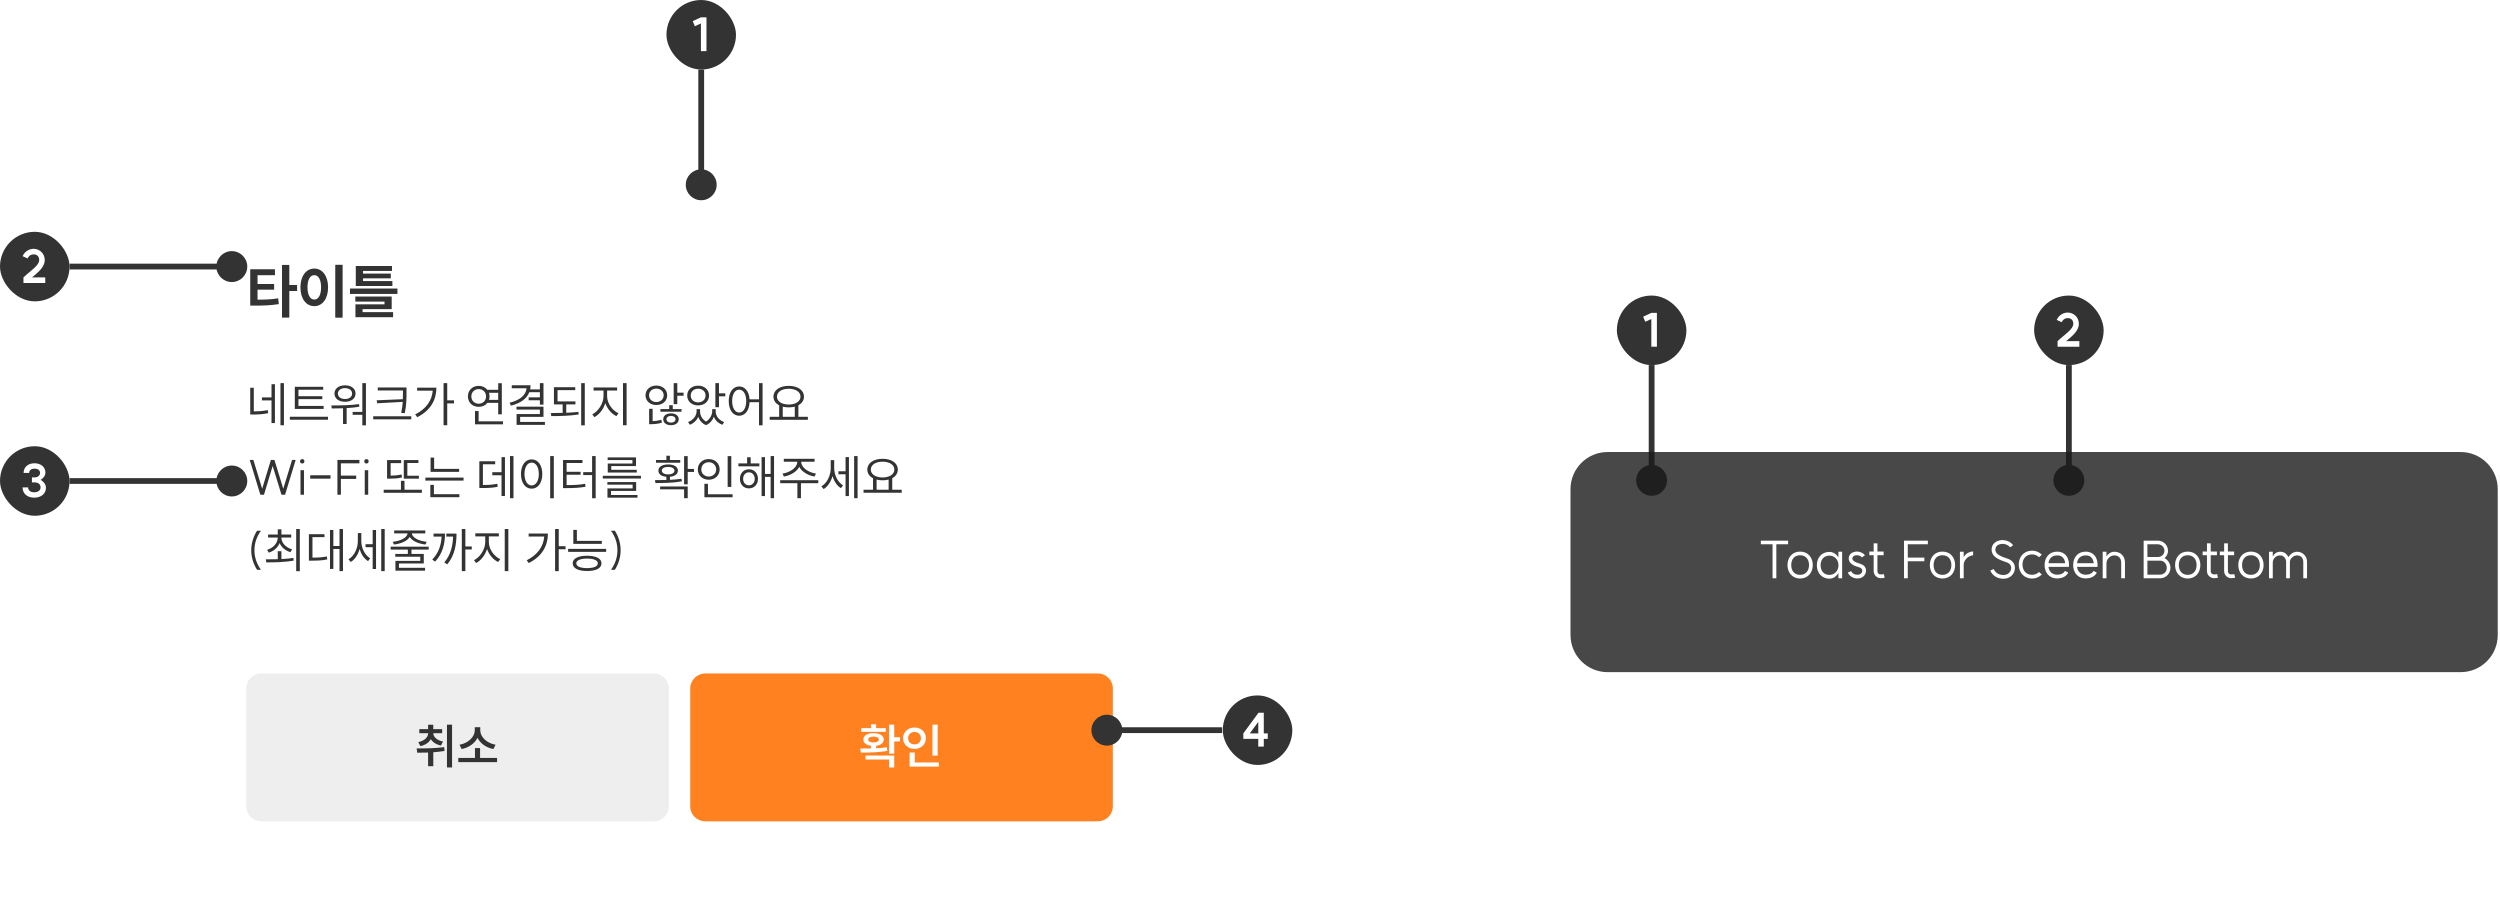 <svg width="617" height="227" viewBox="0 0 617 227" fill="none" xmlns="http://www.w3.org/2000/svg">
<g filter="url(#filter0_dd_1099_76424)">
<g clip-path="url(#clip0_1099_76424)">
<path d="M47.568 56.523C47.568 47.424 54.945 40.047 64.045 40.047H271.374C280.474 40.047 287.851 47.424 287.851 56.523V194.144C287.851 203.244 280.474 210.62 271.374 210.62H64.045C54.945 210.62 47.568 203.244 47.568 194.144V56.523Z" fill="white"/>
<path d="M61.758 61.172H67.858V62.639H63.559V64.803H67.654V66.211H63.559V68.68C65.418 68.666 66.943 68.622 68.656 68.346L68.816 69.769C66.856 70.089 65.084 70.147 62.833 70.147H61.758V61.172ZM69.6 73.109V60.097H71.401V65.064H73.318V66.545H71.401V73.109H69.6ZM82.742 60.068H84.558V73.124H82.742V60.068ZM74.145 65.63C74.145 62.784 75.597 60.998 77.572 60.998C79.533 60.998 80.97 62.784 80.97 65.63C80.97 68.491 79.533 70.278 77.572 70.278C75.597 70.278 74.145 68.491 74.145 65.63ZM75.888 65.63C75.888 67.576 76.57 68.651 77.572 68.651C78.56 68.651 79.242 67.576 79.242 65.63C79.242 63.684 78.56 62.624 77.572 62.624C76.57 62.624 75.888 63.684 75.888 65.63ZM87.81 60.373H96.741V61.593H89.596V62.247H96.451V63.408H89.596V64.091H96.843V65.311H87.81V60.373ZM86.372 67.257V65.935H98.091V67.257H86.372ZM87.693 69.159V67.91H96.668V71.018H89.48V71.759H97.017V73.008H87.722V69.827H94.897V69.159H87.693Z" fill="#333333"/>
<path d="M61.757 90.411H62.636V96.257C63.753 96.245 64.834 96.186 66.082 95.924L66.201 96.685C64.834 96.97 63.67 97.029 62.422 97.029H61.757V90.411ZM64.644 93.536V92.799H67.009V89.532H67.852V99.132H67.009V93.536H64.644ZM69.219 99.679V89.282H70.074V99.679H69.219ZM72.756 90.185H79.766V90.91H73.659V92.502H79.54V93.227H73.659V94.902H79.873V95.639H72.756V90.185ZM71.532 98.312V97.576H80.954V98.312H71.532ZM89.423 89.282H90.314V99.691H89.423V97.1H87.034V96.388H89.423V89.282ZM81.771 94.784C83.731 94.784 86.345 94.772 88.615 94.451L88.674 95.104C87.652 95.282 86.583 95.378 85.549 95.437V99.358H84.658V95.484C83.66 95.52 82.709 95.532 81.878 95.532L81.771 94.784ZM82.543 91.849C82.543 90.625 83.612 89.817 85.157 89.817C86.69 89.817 87.747 90.625 87.747 91.849C87.747 93.084 86.69 93.88 85.157 93.88C83.612 93.88 82.543 93.084 82.543 91.849ZM83.387 91.849C83.387 92.657 84.112 93.191 85.157 93.191C86.191 93.191 86.904 92.657 86.904 91.849C86.904 91.052 86.191 90.506 85.157 90.506C84.112 90.506 83.387 91.052 83.387 91.849ZM93.233 90.352H100.327V91.635C100.327 93.168 100.327 94.582 99.899 96.685L99.008 96.602C99.234 95.603 99.341 94.724 99.4 93.904L93.091 94.249L92.96 93.512L99.424 93.239C99.448 92.692 99.448 92.158 99.448 91.635V91.088H93.233V90.352ZM92.104 98.206V97.457H101.503V98.206H92.104ZM109.472 89.27H110.375V93.524H112.051V94.273H110.375V99.679H109.472V89.27ZM102.474 96.994C105.147 95.651 106.597 93.607 106.799 91.136H102.949V90.399H107.702C107.702 93.334 106.324 96.007 102.973 97.683L102.474 96.994ZM122.956 89.294H123.848V96.97H122.956V94.142H120.295C119.82 94.76 119.047 95.128 118.144 95.128C116.611 95.128 115.483 94.071 115.483 92.55C115.483 91.017 116.611 89.948 118.144 89.948C119.035 89.948 119.796 90.316 120.271 90.922H122.956V89.294ZM116.326 92.55C116.326 93.607 117.099 94.356 118.144 94.356C119.178 94.356 119.962 93.607 119.962 92.55C119.962 91.492 119.178 90.744 118.144 90.744C117.099 90.744 116.326 91.492 116.326 92.55ZM117.229 99.441V96.174H118.12V98.705H124.145V99.441H117.229ZM120.675 91.659C120.77 91.932 120.818 92.229 120.818 92.55C120.818 92.859 120.77 93.144 120.687 93.405H122.956V91.659H120.675ZM133.243 89.282H134.134V94.593H133.243V93.5H130.474V92.787H133.243V91.516H130.629C129.999 93.156 128.383 94.273 126.09 94.831L125.781 94.106C128.312 93.5 129.797 92.229 129.963 90.542H126.304V89.805H130.938C130.938 90.161 130.902 90.494 130.843 90.815H133.243V89.282ZM127.468 95.805V95.081H134.134V97.6H128.371V98.859H134.49V99.572H127.492V96.91H133.243V95.805H127.468ZM136.709 90.28H141.972V91.005H137.6V93.785H142.02V94.522H139.75V96.59C140.772 96.542 141.782 96.483 142.745 96.364L142.816 97.017C140.535 97.362 138.039 97.421 136.055 97.409L135.936 96.661C136.839 96.661 137.837 96.649 138.859 96.613V94.522H136.709V90.28ZM143.434 99.691V89.27H144.325V99.691H143.434ZM146.496 90.352H152.306V91.1H149.835V92.502C149.835 94.273 151.142 96.055 152.639 96.708L152.128 97.421C150.94 96.863 149.882 95.651 149.395 94.213C148.92 95.746 147.874 97.077 146.686 97.671L146.175 96.97C147.636 96.257 148.943 94.296 148.943 92.502V91.1H146.496V90.352ZM153.756 99.679V89.282H154.647V99.679H153.756ZM161.976 89.876C163.533 89.876 164.661 90.874 164.661 92.276C164.661 93.69 163.533 94.677 161.976 94.677C160.455 94.677 159.314 93.69 159.314 92.276C159.314 90.874 160.455 89.876 161.976 89.876ZM160.182 92.276C160.182 93.251 160.954 93.94 161.976 93.94C163.022 93.94 163.794 93.251 163.794 92.276C163.794 91.314 163.022 90.625 161.976 90.625C160.954 90.625 160.182 91.314 160.182 92.276ZM160.206 99.406V95.615H161.073V98.657C161.667 98.633 162.475 98.55 163.212 98.301L163.366 99.025C162.356 99.358 161.37 99.406 160.705 99.406H160.206ZM162.986 96.34V95.675H165.16V94.724H166.04V95.675H168.202V96.34H162.986ZM163.687 98.194C163.687 97.302 164.471 96.732 165.6 96.732C166.717 96.732 167.513 97.302 167.513 98.194C167.513 99.085 166.717 99.655 165.6 99.655C164.471 99.655 163.687 99.085 163.687 98.194ZM164.483 98.194C164.483 98.693 164.935 99.025 165.6 99.025C166.254 99.025 166.717 98.693 166.717 98.194C166.717 97.695 166.254 97.362 165.6 97.362C164.935 97.362 164.483 97.695 164.483 98.194ZM166.265 94.463V89.282H167.157V91.635H168.713V92.383H167.157V94.463H166.265ZM172.298 89.9C173.854 89.9 174.995 90.898 174.995 92.336C174.995 93.785 173.854 94.772 172.298 94.772C170.741 94.772 169.601 93.785 169.601 92.336C169.601 90.898 170.741 89.9 172.298 89.9ZM169.815 98.883C171.122 98.396 171.918 97.267 171.918 96.269V95.686H172.773V96.269C172.773 97.207 173.272 98.194 174.258 98.764C175.257 98.146 175.767 97.065 175.767 96.269V95.686H176.635V96.269C176.635 97.35 177.407 98.431 178.726 98.883L178.286 99.548C177.253 99.18 176.54 98.455 176.183 97.576C175.863 98.419 175.233 99.227 174.27 99.643C173.272 99.251 172.642 98.479 172.334 97.6C171.965 98.443 171.252 99.168 170.266 99.548L169.815 98.883ZM170.468 92.336C170.468 93.334 171.24 94.023 172.298 94.023C173.355 94.023 174.14 93.334 174.14 92.336C174.14 91.35 173.355 90.648 172.298 90.648C171.24 90.648 170.468 91.35 170.468 92.336ZM176.552 95.211V89.282H177.443V91.801H178.999V92.538H177.443V95.211H176.552ZM182.43 90.09C183.844 90.09 184.865 91.314 184.996 93.275H187.325V89.27H188.204V99.691H187.325V93.987H184.996C184.913 96.031 183.867 97.326 182.43 97.326C180.921 97.326 179.851 95.912 179.851 93.702C179.851 91.492 180.921 90.09 182.43 90.09ZM180.695 93.702C180.695 95.401 181.408 96.53 182.43 96.53C183.463 96.53 184.164 95.401 184.164 93.702C184.164 92.003 183.463 90.886 182.43 90.886C181.408 90.886 180.695 92.003 180.695 93.702ZM189.959 97.588H192.3V94.748C191.421 94.296 190.886 93.548 190.886 92.609C190.886 90.993 192.466 89.948 194.653 89.948C196.863 89.948 198.419 90.993 198.419 92.609C198.419 93.536 197.896 94.273 197.041 94.736V97.588H199.382V98.324H189.959V97.588ZM191.753 92.609C191.753 93.785 192.965 94.558 194.653 94.558C196.34 94.558 197.564 93.785 197.564 92.609C197.564 91.433 196.34 90.66 194.653 90.66C192.965 90.66 191.753 91.433 191.753 92.609ZM193.179 97.588H196.15V95.081C195.698 95.199 195.199 95.259 194.653 95.259C194.118 95.259 193.631 95.199 193.179 95.081V97.588ZM72.973 108.233L70.359 116.812H69.468L67.294 109.718L65.155 116.812H64.252L61.638 108.233H62.529L64.704 115.338L66.854 108.233H67.733L69.908 115.338L72.082 108.233H72.973ZM74.164 110.764H75.02V116.812H74.164V110.764ZM74.046 108.565C74.046 108.268 74.236 108.031 74.592 108.031C74.937 108.031 75.127 108.268 75.127 108.565C75.127 108.874 74.937 109.112 74.592 109.112C74.236 109.112 74.046 108.874 74.046 108.565ZM76.558 112.011H81.573V112.855H76.558V112.011ZM88.704 108.233V109.064H84.13V112.094H87.908V112.926H84.13V116.812H83.274V108.233H88.704ZM90.02 110.764H90.875V116.812H90.02V110.764ZM89.901 108.565C89.901 108.268 90.091 108.031 90.447 108.031C90.792 108.031 90.982 108.268 90.982 108.565C90.982 108.874 90.792 109.112 90.447 109.112C90.091 109.112 89.901 108.874 89.901 108.565ZM99.651 108.256H103.264V108.993H100.531V112.13H103.382V112.855H99.651V108.256ZM94.697 116.336V115.588H98.951V113.378H99.83V115.588H104.119V116.336H94.697ZM95.528 112.855V108.268H99.01V109.017H96.408V112.106C97.287 112.094 98.154 112.047 99.117 111.809L99.2 112.57C98.071 112.819 97.109 112.855 96.087 112.855H95.528ZM106.266 107.662H107.145V110.443H113.312V111.168H106.266V107.662ZM104.983 113.33V112.593H114.405V113.33H104.983ZM106.207 117.429V114.388H107.086V116.693H113.372V117.429H106.207ZM125.87 107.282H126.725V117.679H125.87V107.282ZM118.301 115.16V108.565H122.21V109.302H119.18V114.411C120.677 114.411 121.628 114.352 122.733 114.102L122.828 114.851C121.64 115.112 120.63 115.16 118.966 115.16H118.301ZM121.497 112.011V111.263H123.778V107.532H124.622V117.132H123.778V112.011H121.497ZM135.787 107.27H136.679V117.691H135.787V107.27ZM128.575 111.702C128.575 109.492 129.668 108.09 131.213 108.09C132.746 108.09 133.839 109.492 133.839 111.702C133.839 113.912 132.746 115.326 131.213 115.326C129.668 115.326 128.575 113.912 128.575 111.702ZM129.442 111.702C129.442 113.401 130.167 114.53 131.213 114.53C132.247 114.53 132.983 113.401 132.983 111.702C132.983 110.003 132.247 108.886 131.213 108.886C130.167 108.886 129.442 110.003 129.442 111.702ZM146.133 107.27H147.012V117.691H146.133V111.964H143.935V111.239H146.133V107.27ZM138.956 115.184V108.245H143.757V108.981H139.836V111.156H143.293V111.88H139.836V114.435C141.76 114.435 142.984 114.388 144.41 114.114L144.505 114.851C143.008 115.112 141.749 115.184 139.74 115.184H138.956ZM148.767 112.142H158.19V112.819H148.767V112.142ZM149.896 114.34V113.687H157.001V115.885H150.799V116.883H157.334V117.548H149.92V115.255H156.134V114.34H149.896ZM149.967 108.256V107.603H156.966V109.742H150.858V110.668H157.156V111.334H149.991V109.124H156.087V108.256H149.967ZM168.834 107.294H169.725V110.455H171.282V111.191H169.725V114.245H168.834V107.294ZM161.645 113.211C162.477 113.211 163.451 113.211 164.461 113.176V112.391C163.261 112.296 162.489 111.738 162.489 110.87C162.489 109.92 163.439 109.338 164.889 109.338C166.351 109.338 167.301 109.92 167.301 110.87C167.301 111.726 166.541 112.284 165.341 112.391V113.14C166.315 113.092 167.289 113.009 168.204 112.879L168.275 113.52C166.042 113.924 163.57 113.936 161.764 113.936L161.645 113.211ZM161.907 108.922V108.245H164.461V107.199H165.341V108.245H167.883V108.922H161.907ZM162.917 115.493V114.78H169.725V117.679H168.834V115.493H162.917ZM163.333 110.87C163.333 111.417 163.939 111.797 164.889 111.797C165.852 111.797 166.458 111.417 166.458 110.87C166.458 110.312 165.852 109.956 164.889 109.956C163.939 109.956 163.333 110.312 163.333 110.87ZM179.584 107.294H180.487V114.887H179.584V107.294ZM172.217 110.573C172.217 109.064 173.381 108.019 174.914 108.019C176.459 108.019 177.611 109.064 177.611 110.573C177.611 112.059 176.459 113.116 174.914 113.116C173.381 113.116 172.217 112.059 172.217 110.573ZM173.084 110.573C173.084 111.595 173.88 112.332 174.914 112.332C175.96 112.332 176.756 111.595 176.756 110.573C176.756 109.528 175.96 108.791 174.914 108.791C173.88 108.791 173.084 109.528 173.084 110.573ZM173.845 117.441V114.114H174.724V116.705H180.807V117.441H173.845ZM182.241 109.088H184.392V107.579H185.271V109.088H187.41V109.813H182.241V109.088ZM182.61 112.89C182.61 111.512 183.537 110.538 184.832 110.538C186.127 110.538 187.066 111.512 187.066 112.89C187.066 114.293 186.127 115.255 184.832 115.255C183.537 115.255 182.61 114.293 182.61 112.89ZM183.406 112.89C183.406 113.829 184 114.495 184.832 114.495C185.664 114.495 186.269 113.829 186.269 112.89C186.269 111.964 185.664 111.286 184.832 111.286C184 111.286 183.406 111.964 183.406 112.89ZM187.957 117.156V107.532H188.8V111.678H190.191V107.282H191.034V117.679H190.191V112.415H188.8V117.156H187.957ZM192.551 113.235H201.95V113.972H197.673V117.679H196.793V113.972H192.551V113.235ZM193.122 111.607C194.892 111.346 196.758 110.158 196.758 108.755V108.672H193.443V107.947H201.035V108.672H197.744V108.755C197.744 110.158 199.609 111.346 201.38 111.607L201.035 112.332C199.455 112.059 197.875 111.179 197.257 109.92C196.627 111.179 195.047 112.059 193.466 112.332L193.122 111.607ZM206.925 111.025H208.684V107.52H209.515V117.144H208.684V111.774H206.925V111.025ZM202.719 114.756C204.133 113.924 205.024 112.059 205.024 110.276V108.28H205.879V110.253C205.879 111.904 206.699 113.687 208.066 114.506L207.543 115.196C206.545 114.601 205.832 113.473 205.464 112.213C205.083 113.591 204.311 114.792 203.277 115.421L202.719 114.756ZM210.799 117.679V107.282H211.654V117.679H210.799ZM213.124 115.588H215.465V112.748C214.585 112.296 214.051 111.548 214.051 110.609C214.051 108.993 215.631 107.947 217.817 107.947C220.027 107.947 221.584 108.993 221.584 110.609C221.584 111.536 221.061 112.273 220.206 112.736V115.588H222.546V116.324H213.124V115.588ZM214.918 110.609C214.918 111.785 216.13 112.558 217.817 112.558C219.505 112.558 220.728 111.785 220.728 110.609C220.728 109.433 219.505 108.66 217.817 108.66C216.13 108.66 214.918 109.433 214.918 110.609ZM216.344 115.588H219.314V113.081C218.863 113.199 218.364 113.259 217.817 113.259C217.283 113.259 216.795 113.199 216.344 113.081V115.588ZM62.006 130.522C62.006 128.764 62.541 127.124 63.444 125.698H64.406C63.385 127.1 62.791 128.752 62.791 130.522C62.791 132.293 63.385 133.944 64.406 135.346H63.444C62.541 133.92 62.006 132.281 62.006 130.522ZM68.55 130.76H69.454V132.697C70.452 132.649 71.462 132.566 72.412 132.411L72.483 133.065C70.143 133.504 67.588 133.516 65.722 133.516L65.604 132.768C66.459 132.768 67.481 132.768 68.55 132.732V130.76ZM65.924 130.415C67.445 129.952 68.527 128.799 68.55 127.385H66.162V126.649H68.55V125.353H69.454V126.649H71.877V127.385H69.442C69.465 128.752 70.582 129.857 72.091 130.308L71.675 130.997C70.452 130.617 69.465 129.821 69.002 128.752C68.562 129.869 67.576 130.712 66.34 131.116L65.924 130.415ZM73.101 135.691V125.27H73.992V135.691H73.101ZM83.791 125.282H84.647V135.679H83.791V130.213H82.271V135.132H81.439V125.52H82.271V129.465H83.791V125.282ZM76.234 133.089V126.553H80.084V127.29H77.114V132.34C78.54 132.34 79.538 132.281 80.666 132.043L80.773 132.78C79.526 133.041 78.48 133.089 76.9 133.089H76.234ZM90.216 129.025H91.975V125.52H92.806V135.144H91.975V129.774H90.216V129.025ZM86.01 132.756C87.424 131.924 88.315 130.059 88.315 128.276V126.28H89.17V128.253C89.17 129.904 89.99 131.687 91.357 132.506L90.834 133.196C89.836 132.601 89.123 131.473 88.754 130.213C88.374 131.591 87.602 132.792 86.568 133.421L86.01 132.756ZM94.09 135.679V125.282H94.945V135.679H94.09ZM96.415 129.643H105.802V130.368H101.548V131.437H104.59V133.79H98.459V134.859H104.91V135.56H97.591V133.136H103.722V132.126H97.555V131.437H100.657V130.368H96.415V129.643ZM96.926 128.431C98.732 128.264 100.478 127.468 100.585 126.363H97.282V125.639H104.958V126.363H101.643C101.75 127.468 103.497 128.264 105.303 128.431L105.006 129.108C103.342 128.93 101.738 128.276 101.12 127.231C100.502 128.276 98.898 128.93 97.223 129.108L96.926 128.431ZM113.973 125.282H114.852V129.583H116.432V130.332H114.852V135.679H113.973V125.282ZM106.677 132.815C108.246 131.199 108.887 129.227 108.994 127.148H106.998V126.411H109.826C109.826 128.87 109.268 131.318 107.39 133.326L106.677 132.815ZM109.648 133.516C111.264 131.663 111.751 129.31 111.822 127.148H110.159V126.411H112.666C112.666 128.859 112.297 131.746 110.373 134.015L109.648 133.516ZM117.308 126.351H123.118V127.1H120.647V128.502C120.647 130.273 121.954 132.055 123.451 132.708L122.94 133.421C121.752 132.863 120.694 131.651 120.207 130.213C119.732 131.746 118.686 133.077 117.498 133.671L116.987 132.97C118.449 132.257 119.756 130.296 119.756 128.502V127.1H117.308V126.351ZM124.568 135.679V125.282H125.459V135.679H124.568ZM136.995 125.27H137.898V129.524H139.573V130.273H137.898V135.679H136.995V125.27ZM129.996 132.994C132.669 131.651 134.119 129.607 134.321 127.136H130.471V126.399H135.224C135.224 129.334 133.846 132.007 130.495 133.683L129.996 132.994ZM141.494 125.496H142.373V128.205H148.528V128.942H141.494V125.496ZM140.211 130.914V130.178H149.598V130.914H140.211ZM141.34 133.754C141.34 132.554 142.671 131.877 144.892 131.877C147.103 131.877 148.445 132.554 148.445 133.754C148.445 134.954 147.103 135.643 144.892 135.643C142.671 135.643 141.34 134.954 141.34 133.754ZM142.231 133.754C142.231 134.503 143.241 134.93 144.892 134.93C146.544 134.93 147.542 134.503 147.542 133.754C147.542 133.005 146.544 132.578 144.892 132.578C143.241 132.578 142.231 133.005 142.231 133.754ZM153.171 130.522C153.171 132.281 152.648 133.92 151.745 135.346H150.782C151.804 133.944 152.386 132.293 152.386 130.522C152.386 128.752 151.804 127.1 150.782 125.698H151.745C152.648 127.124 153.171 128.764 153.171 130.522Z" fill="#333333"/>
<path d="M60.77 164.627C60.77 162.588 62.424 160.935 64.463 160.935H161.377C163.416 160.935 165.069 162.588 165.069 164.627V193.726C165.069 195.765 163.416 197.418 161.377 197.418H64.463C62.424 197.418 60.77 195.765 60.77 193.726V164.627Z" fill="#EEEEEE"/>
<path d="M103.489 174.668H105.652V173.587H106.935V174.668H109.121V175.666H106.935C106.947 176.593 107.803 177.413 109.335 177.734L108.824 178.72C107.636 178.47 106.781 177.888 106.329 177.14C105.866 177.971 104.998 178.589 103.751 178.863L103.228 177.876C104.808 177.544 105.652 176.653 105.664 175.666H103.489V174.668ZM102.824 179.433C104.773 179.433 107.387 179.421 109.632 179.112L109.716 180.051C108.801 180.205 107.862 180.312 106.935 180.372V183.817H105.652V180.443C104.689 180.479 103.786 180.49 102.978 180.49L102.824 179.433ZM110.31 184.126V173.563H111.569V184.126H110.31ZM113.11 181.774H117.221V179.338H118.481V181.774H122.675V182.819H113.11V181.774ZM113.407 178.518C115.57 178.15 117.174 176.557 117.174 174.977V174.193H118.528V174.977C118.528 176.581 120.132 178.15 122.307 178.518L121.76 179.587C119.99 179.243 118.54 178.209 117.851 176.819C117.15 178.197 115.7 179.243 113.93 179.587L113.407 178.518Z" fill="#333333"/>
<path d="M170.35 164.627C170.35 162.588 172.003 160.935 174.042 160.935H270.956C272.995 160.935 274.648 162.588 274.648 164.627V193.726C274.648 195.765 272.995 197.418 270.956 197.418H174.042C172.003 197.418 170.35 195.765 170.35 193.726V164.627Z" fill="#FF8120"/>
<path d="M219.425 173.575H220.697V176.664H222.134V177.71H220.697V180.716H219.425V173.575ZM212.308 179.457C213.104 179.457 214.007 179.457 214.958 179.433V178.768C213.793 178.625 213.068 178.066 213.068 177.235C213.068 176.26 214.067 175.666 215.587 175.666C217.12 175.666 218.106 176.26 218.106 177.235C218.106 178.066 217.393 178.625 216.229 178.768V179.385C217.132 179.338 218.047 179.267 218.891 179.16L218.986 180.051C216.752 180.443 214.304 180.455 212.462 180.467L212.308 179.457ZM212.569 175.345V174.419H214.958V173.48H216.229V174.419H218.605V175.345H212.569ZM213.627 182.178V181.18H220.697V184.126H219.425V182.178H213.627ZM214.28 177.235C214.28 177.674 214.779 177.96 215.587 177.96C216.407 177.96 216.906 177.674 216.906 177.235C216.906 176.771 216.407 176.51 215.587 176.51C214.779 176.51 214.28 176.771 214.28 177.235ZM230.127 173.575H231.411V181.203H230.127V173.575ZM222.879 176.914C222.879 175.357 224.103 174.264 225.695 174.264C227.299 174.264 228.511 175.357 228.511 176.914C228.511 178.447 227.299 179.552 225.695 179.552C224.103 179.552 222.879 178.447 222.879 176.914ZM224.127 176.914C224.127 177.841 224.804 178.435 225.695 178.435C226.587 178.435 227.276 177.841 227.276 176.914C227.276 175.963 226.587 175.369 225.695 175.369C224.804 175.369 224.127 175.963 224.127 176.914ZM224.495 183.924V180.443H225.767V182.891H231.708V183.924H224.495Z" fill="white"/>
</g>
</g>
<rect x="164.479" width="17.163" height="17.163" rx="8.582" fill="#333333"/>
<path d="M174.358 4.274V12.627L172.985 12.615V5.785L171.486 6.471L170.971 5.212L172.985 4.274H174.358Z" fill="white"/>
<path d="M176.874 45.605C176.874 43.498 175.166 41.791 173.06 41.791C170.953 41.791 169.246 43.498 169.246 45.605C169.246 47.711 170.953 49.419 173.06 49.419C175.166 49.419 176.874 47.711 176.874 45.605ZM173.06 45.605L173.775 45.605L173.775 17.163L173.06 17.163L172.344 17.163L172.344 45.605L173.06 45.605Z" fill="#333333"/>
<rect y="57.21" width="17.163" height="17.163" rx="8.582" fill="#333333"/>
<path d="M5.79 68.464C7.472 66.85 9.669 65.558 9.669 64.196C9.669 63.2 9.063 62.777 8.308 62.777C7.816 62.777 7.198 62.96 6.82 63.784L5.573 63.223C6.225 61.77 7.564 61.404 8.308 61.404C9.601 61.404 11.042 62.411 11.042 64.196C11.042 65.924 9.36 67.262 7.896 68.464H11.168V69.837H5.79V68.464Z" fill="white"/>
<path d="M57.211 61.978C55.105 61.978 53.397 63.686 53.397 65.792C53.397 67.898 55.105 69.606 57.211 69.606C59.317 69.606 61.025 67.898 61.025 65.792C61.025 63.686 59.317 61.978 57.211 61.978ZM57.211 65.792V65.077H17.164V65.792V66.507H57.211V65.792Z" fill="#333333"/>
<rect y="110.13" width="17.163" height="17.163" rx="8.582" fill="#333333"/>
<path d="M10.035 118.432C10.768 118.855 11.34 119.564 11.34 120.4C11.34 121.796 10.196 122.825 8.445 122.825C6.706 122.825 5.573 121.796 5.573 120.297H6.946C6.946 120.915 7.381 121.498 8.445 121.498C9.521 121.498 10.013 120.915 10.013 120.297C10.013 119.667 9.624 119.049 8.468 119.049H7.884V117.825H8.491C9.44 117.825 9.887 117.265 9.887 116.704C9.887 116.166 9.463 115.663 8.525 115.663C7.575 115.663 7.198 116.166 7.198 116.715H5.825C5.825 115.297 6.923 114.335 8.525 114.335C10.104 114.335 11.203 115.297 11.203 116.612C11.203 117.379 10.71 118.02 10.035 118.432Z" fill="white"/>
<path d="M57.211 114.897C55.105 114.897 53.397 116.605 53.397 118.711C53.397 120.817 55.105 122.525 57.211 122.525C59.317 122.525 61.025 120.817 61.025 118.711C61.025 116.605 59.317 114.897 57.211 114.897ZM57.211 118.711V117.996H17.164V118.711V119.426H57.211V118.711Z" fill="#333333"/>
<rect x="301.783" y="171.63" width="17.163" height="17.163" rx="8.582" fill="#333333"/>
<path d="M311.902 175.904V180.996H312.886V182.346H311.902V184.257H310.541V182.346H306.856V180.996L310.598 175.904H311.902ZM308.458 180.996H310.541V178.158L308.458 180.996Z" fill="white"/>
<path d="M273.178 184.025C275.284 184.025 276.992 182.317 276.992 180.211C276.992 178.105 275.284 176.397 273.178 176.397C271.071 176.397 269.364 178.105 269.364 180.211C269.364 182.317 271.071 184.025 273.178 184.025ZM273.178 180.211L273.178 180.926L301.62 180.926L301.62 180.211L301.62 179.496L273.178 179.496L273.178 180.211Z" fill="#333333"/>
<rect x="399.041" y="72.942" width="17.163" height="17.163" rx="8.582" fill="#333333"/>
<path d="M408.921 77.216V85.569L407.548 85.558V78.727L406.049 79.413L405.534 78.155L407.548 77.216H408.921Z" fill="white"/>
<path d="M411.436 118.547C411.436 116.44 409.728 114.733 407.622 114.733C405.516 114.733 403.808 116.44 403.808 118.547C403.808 120.653 405.516 122.361 407.622 122.361C409.728 122.361 411.436 120.653 411.436 118.547ZM407.622 118.547L408.337 118.547L408.337 90.105L407.622 90.105L406.907 90.105L406.907 118.547L407.622 118.547Z" fill="#333333"/>
<rect x="502.019" y="72.942" width="17.163" height="17.163" rx="8.582" fill="#333333"/>
<path d="M507.809 84.196C509.491 82.583 511.688 81.29 511.688 79.928C511.688 78.933 511.081 78.51 510.326 78.51C509.834 78.51 509.216 78.693 508.839 79.516L507.592 78.956C508.244 77.503 509.583 77.136 510.326 77.136C511.619 77.136 513.061 78.143 513.061 79.928C513.061 81.656 511.379 82.995 509.914 84.196H513.187V85.569H507.809V84.196Z" fill="white"/>
<path d="M514.414 118.547C514.414 116.44 512.706 114.733 510.6 114.733C508.493 114.733 506.786 116.44 506.786 118.547C506.786 120.653 508.493 122.361 510.6 122.361C512.706 122.361 514.414 120.653 514.414 118.547ZM510.6 118.547L511.315 118.547L511.315 90.105L510.6 90.105L509.884 90.105L509.884 118.547L510.6 118.547Z" fill="#333333"/>
<g opacity="0.8">
<path d="M387.6 120.713C387.6 115.658 391.698 111.56 396.753 111.56H607.286C612.342 111.56 616.44 115.658 616.44 120.713V156.732C616.44 161.787 612.342 165.886 607.286 165.886H396.753C391.698 165.886 387.6 161.787 387.6 156.732V120.713Z" fill="#1A1A1A"/>
<path d="M441.306 133.429V134.33H438.397V142.723H437.47V134.33H434.574V133.429H441.306ZM444.266 141.873C445.708 141.873 446.467 140.818 446.467 139.453C446.467 138.089 445.708 137.033 444.266 137.033C442.811 137.033 442.078 138.089 442.078 139.453C442.078 140.818 442.811 141.873 444.266 141.873ZM441.151 139.453C441.151 137.664 442.258 136.132 444.266 136.132C446.287 136.132 447.394 137.664 447.394 139.453C447.394 141.242 446.287 142.774 444.266 142.774C442.258 142.774 441.151 141.242 441.151 139.453ZM451.525 141.886C452.684 141.886 453.726 140.946 453.739 139.505C453.726 138.076 452.684 137.123 451.525 137.123C450.096 137.123 449.324 138.153 449.324 139.505C449.324 140.856 450.096 141.886 451.525 141.886ZM448.397 139.505C448.397 137.715 449.517 136.209 451.512 136.209C452.272 136.209 453.121 136.608 453.714 137.561V136.171H454.64V142.723H453.714V141.435C453.096 142.439 452.285 142.813 451.512 142.813C449.517 142.813 448.397 141.281 448.397 139.505ZM456.87 140.946C457.128 141.538 457.733 141.886 458.518 141.847C459.651 141.822 460.101 140.419 458.943 140.045C458.518 139.917 457.746 139.711 457.115 139.299C456.136 138.642 456.149 137.677 456.445 137.085C456.844 136.299 457.861 136.068 458.453 136.119C459.007 136.184 459.779 136.377 460.268 137.033L459.522 137.574C459.252 137.2 458.814 137.085 458.376 137.033C457.977 136.994 457.449 137.136 457.256 137.497C457.089 137.844 457.102 138.192 457.63 138.539C458.132 138.874 458.775 139.028 459.226 139.183C461.388 139.878 460.693 142.71 458.544 142.761C457.462 142.813 456.433 142.246 456.034 141.307L456.87 140.946ZM465.137 142.581C464.905 142.633 464.558 142.697 464.184 142.697C463.206 142.697 462.421 141.912 462.421 140.946V137.02H461.352V136.119H462.421V134.098H463.348V136.119H464.879V137.02H463.348V140.946C463.348 141.461 463.657 141.77 464.184 141.77C464.48 141.77 464.725 141.731 464.931 141.68L465.137 142.581ZM475.795 133.429V134.33H470.839V137.612H474.933V138.513H470.839V142.723H469.913V133.429H475.795ZM479.398 141.873C480.84 141.873 481.599 140.818 481.599 139.453C481.599 138.089 480.84 137.033 479.398 137.033C477.944 137.033 477.21 138.089 477.21 139.453C477.21 140.818 477.944 141.873 479.398 141.873ZM476.283 139.453C476.283 137.664 477.39 136.132 479.398 136.132C481.419 136.132 482.526 137.664 482.526 139.453C482.526 141.242 481.419 142.774 479.398 142.774C477.39 142.774 476.283 141.242 476.283 139.453ZM484.637 137.548C485.01 136.686 486.078 136.106 486.966 136.106V137.059C485.769 137.059 484.637 138.307 484.637 139.35V142.723H483.71V136.171H484.637V137.548ZM492.041 140.444C492.465 141.384 493.354 141.937 494.538 141.912C496.546 141.847 497.087 139.273 495.169 138.758C494.551 138.526 493.534 138.243 492.646 137.638C491.358 136.75 491.371 135.45 491.758 134.626C492.272 133.545 493.65 133.236 494.422 133.3C495.182 133.352 496.211 133.661 496.842 134.575L496.07 135.089C495.645 134.484 494.988 134.278 494.345 134.227C493.766 134.201 492.929 134.381 492.607 135.012C492.35 135.604 492.35 136.287 493.161 136.866C493.92 137.394 494.834 137.651 495.478 137.883C498.387 138.771 497.563 142.748 494.564 142.839C493.083 142.89 491.732 142.105 491.191 140.805L492.041 140.444ZM501.506 141.86C502.175 141.86 502.793 141.603 503.231 141.165L503.926 141.783C503.308 142.401 502.484 142.787 501.557 142.787C499.446 142.787 498.223 141.229 498.223 139.337C498.223 137.458 499.446 135.9 501.557 135.9C502.484 135.9 503.308 136.287 503.926 136.904L503.231 137.522C502.793 137.085 502.175 136.827 501.506 136.827C499.987 136.827 499.15 137.947 499.15 139.337C499.15 140.74 499.987 141.86 501.506 141.86ZM509.68 138.99C509.577 138.063 509.127 137.072 507.737 137.072C506.514 137.072 505.729 137.728 505.561 139.003L509.68 138.99ZM504.609 139.453C504.609 137.651 505.69 136.145 507.698 136.145C509.783 136.145 510.311 137.767 510.375 137.921C510.762 138.977 510.607 139.904 510.607 139.904H505.561C505.729 141.114 506.514 141.834 507.711 141.834C509.191 141.834 509.552 141.024 509.642 140.895L510.44 141.32C510.44 141.32 509.899 142.761 507.698 142.761C505.69 142.761 504.609 141.242 504.609 139.453ZM516.726 138.99C516.623 138.063 516.172 137.072 514.782 137.072C513.559 137.072 512.774 137.728 512.607 139.003L516.726 138.99ZM511.654 139.453C511.654 137.651 512.735 136.145 514.743 136.145C516.829 136.145 517.357 137.767 517.421 137.921C517.807 138.977 517.653 139.904 517.653 139.904H512.607C512.774 141.114 513.559 141.834 514.756 141.834C516.237 141.834 516.597 141.024 516.687 140.895L517.485 141.32C517.485 141.32 516.945 142.761 514.743 142.761C512.735 142.761 511.654 141.242 511.654 139.453ZM523.514 138.861C523.514 137.805 522.896 137.072 521.815 137.072C520.695 137.072 519.871 138.114 519.871 138.99V142.723H518.944V136.171H519.871V137.291C520.309 136.647 520.952 136.171 521.853 136.171C523.385 136.171 524.441 137.329 524.441 138.771V142.723H523.514V138.861ZM529.053 142.723V133.429H532.516C533.932 133.429 535.065 134.536 535.065 135.952C535.065 136.686 534.717 137.303 534.215 137.754C534.292 137.793 534.357 137.844 534.434 137.883C535.129 138.333 535.67 139.157 535.67 140.135C535.67 141.564 534.524 142.723 533.108 142.723H529.053ZM529.98 141.822H533.121C534.035 141.822 534.769 141.101 534.769 140.161C534.769 139.144 534.035 138.372 533.121 138.372H529.98V141.822ZM529.98 137.471H532.619C533.494 137.432 534.176 136.801 534.176 135.926C534.176 134.999 533.443 134.33 532.529 134.33H529.98V137.471ZM539.921 141.873C541.363 141.873 542.122 140.818 542.122 139.453C542.122 138.089 541.363 137.033 539.921 137.033C538.467 137.033 537.733 138.089 537.733 139.453C537.733 140.818 538.467 141.873 539.921 141.873ZM536.806 139.453C536.806 137.664 537.913 136.132 539.921 136.132C541.942 136.132 543.049 137.664 543.049 139.453C543.049 141.242 541.942 142.774 539.921 142.774C537.913 142.774 536.806 141.242 536.806 139.453ZM547.393 142.581C547.161 142.633 546.814 142.697 546.44 142.697C545.462 142.697 544.677 141.912 544.677 140.946V137.02H543.608V136.119H544.677V134.098H545.604V136.119H547.135V137.02H545.604V140.946C545.604 141.461 545.913 141.77 546.44 141.77C546.736 141.77 546.981 141.731 547.187 141.68L547.393 142.581ZM551.635 142.581C551.403 142.633 551.056 142.697 550.683 142.697C549.704 142.697 548.919 141.912 548.919 140.946V137.02H547.851V136.119H548.919V134.098H549.846V136.119H551.378V137.02H549.846V140.946C549.846 141.461 550.155 141.77 550.683 141.77C550.979 141.77 551.223 141.731 551.429 141.68L551.635 142.581ZM555.526 141.873C556.968 141.873 557.728 140.818 557.728 139.453C557.728 138.089 556.968 137.033 555.526 137.033C554.072 137.033 553.338 138.089 553.338 139.453C553.338 140.818 554.072 141.873 555.526 141.873ZM552.411 139.453C552.411 137.664 553.518 136.132 555.526 136.132C557.547 136.132 558.654 137.664 558.654 139.453C558.654 141.242 557.547 142.774 555.526 142.774C553.518 142.774 552.411 141.242 552.411 139.453ZM568.45 138.707C568.45 137.664 567.819 137.072 566.892 137.072C566.03 137.072 565.141 137.883 565.141 138.707V142.723H564.215V138.707C564.215 137.883 563.687 137.072 562.683 137.072C561.769 137.072 560.919 137.883 560.919 138.809V142.723H559.992V136.171H560.919V137.303C561.331 136.595 561.936 136.171 562.721 136.171C563.674 136.171 564.305 136.583 564.768 137.484C565.244 136.814 565.901 136.171 566.931 136.171C568.269 136.171 569.376 137.252 569.376 138.604V142.723H568.45V138.707Z" fill="white"/>
</g>
<defs>
<filter id="filter0_dd_1099_76424" x="37.007" y="34.766" width="261.406" height="191.697" filterUnits="userSpaceOnUse" color-interpolation-filters="sRGB">
<feFlood flood-opacity="0" result="BackgroundImageFix"/>
<feColorMatrix in="SourceAlpha" type="matrix" values="0 0 0 0 0 0 0 0 0 0 0 0 0 0 0 0 0 0 127 0" result="hardAlpha"/>
<feOffset/>
<feGaussianBlur stdDeviation="2.64"/>
<feComposite in2="hardAlpha" operator="out"/>
<feColorMatrix type="matrix" values="0 0 0 0 0 0 0 0 0 0 0 0 0 0 0 0 0 0 0.12 0"/>
<feBlend mode="normal" in2="BackgroundImageFix" result="effect1_dropShadow_1099_76424"/>
<feColorMatrix in="SourceAlpha" type="matrix" values="0 0 0 0 0 0 0 0 0 0 0 0 0 0 0 0 0 0 127 0" result="hardAlpha"/>
<feOffset dy="5.281"/>
<feGaussianBlur stdDeviation="5.281"/>
<feComposite in2="hardAlpha" operator="out"/>
<feColorMatrix type="matrix" values="0 0 0 0 0 0 0 0 0 0 0 0 0 0 0 0 0 0 0.12 0"/>
<feBlend mode="normal" in2="effect1_dropShadow_1099_76424" result="effect2_dropShadow_1099_76424"/>
<feBlend mode="normal" in="SourceGraphic" in2="effect2_dropShadow_1099_76424" result="shape"/>
</filter>
<clipPath id="clip0_1099_76424">
<path d="M47.568 56.523C47.568 47.424 54.945 40.047 64.045 40.047H271.374C280.474 40.047 287.851 47.424 287.851 56.523V194.144C287.851 203.244 280.474 210.62 271.374 210.62H64.045C54.945 210.62 47.568 203.244 47.568 194.144V56.523Z" fill="white"/>
</clipPath>
</defs>
</svg>

